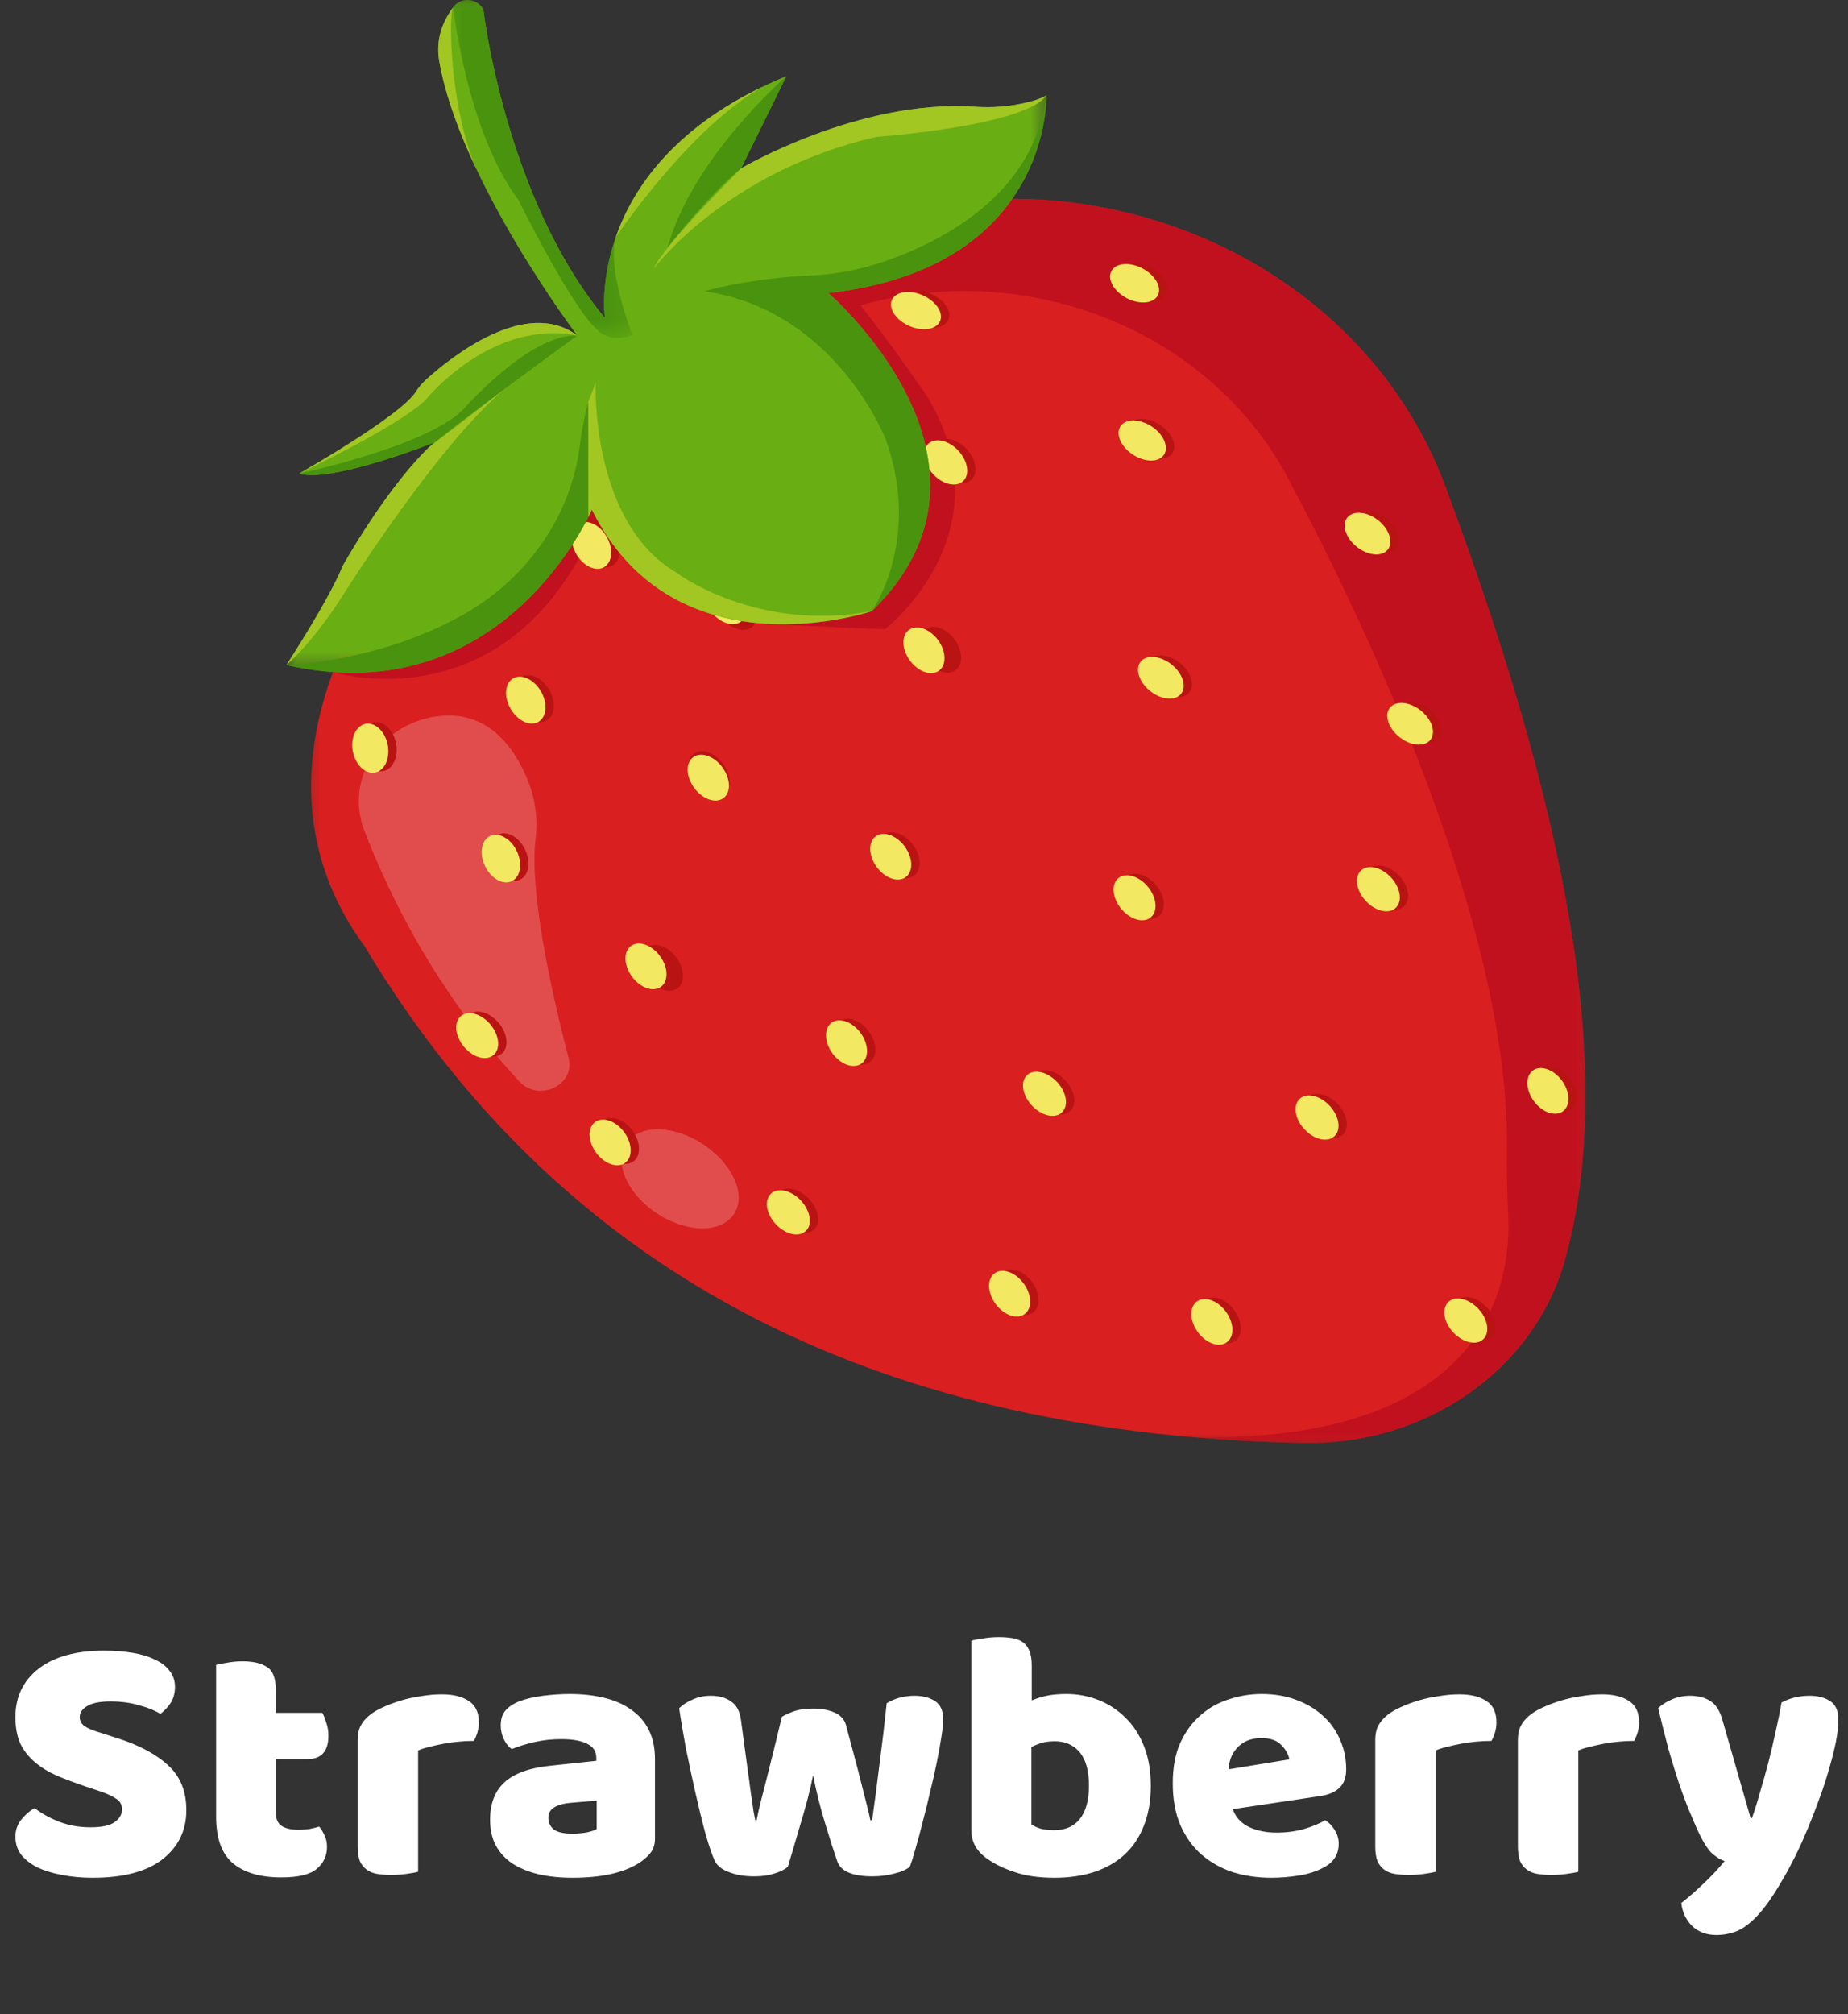 <svg width="78" height="85" viewBox="0 0 78 85" fill="none" xmlns="http://www.w3.org/2000/svg">
<rect x="0" y="0" width="78" height="85" fill="#333333" stroke="none"/>
<mask id="mask0_98_235" style="mask-type:luminance" maskUnits="userSpaceOnUse" x="12" y="8" width="55" height="53">
<path d="M12.567 8.006H67V61H12.567V8.006Z" fill="white"/>
</mask>
<g mask="url(#mask0_98_235)">
<path d="M66.045 53.184C68.023 46.099 66.754 35.922 60.991 20.497C57.378 10.827 45.801 5.881 35.553 9.66C21.194 14.951 7.639 29.358 15.389 39.935C24.022 54.316 37.699 60.543 55.006 60.893C60.165 60.996 64.752 57.815 66.045 53.184Z" fill="#D91F20"/>
</g>
<mask id="mask1_98_235" style="mask-type:luminance" maskUnits="userSpaceOnUse" x="13" y="8" width="54" height="53">
<path d="M13.701 8.006H67V61H13.701V8.006Z" fill="white"/>
</mask>
<g mask="url(#mask1_98_235)">
<path d="M35.553 9.66C26.062 13.157 16.922 20.639 14.053 28.362C14.053 28.362 21.453 30.668 25.13 22.147L32.193 26.31C32.193 26.31 36.315 26.542 37.365 26.546C37.365 26.546 42.574 22.508 39.137 16.734C39.137 16.734 37.504 14.35 36.317 12.887C36.317 12.887 36.669 12.778 37.279 12.647C44.162 11.165 51.237 14.299 54.364 20.178C57.523 26.116 63.735 39.027 63.607 48.536C63.596 49.464 63.614 50.393 63.658 51.321C63.788 54.088 62.84 60.811 50.512 60.66C51.983 60.785 53.48 60.861 55.009 60.891C60.163 60.996 64.75 57.815 66.043 53.184C68.023 46.099 66.754 35.922 60.989 20.497C57.379 10.827 45.801 5.881 35.553 9.66Z" fill="#C1111E"/>
</g>
<path d="M29.843 48.4C29.987 48.505 30.122 48.618 30.248 48.739C30.375 48.857 30.492 48.982 30.596 49.114C30.7 49.245 30.791 49.378 30.869 49.515C30.948 49.651 31.012 49.788 31.061 49.923C31.11 50.061 31.143 50.196 31.161 50.327C31.179 50.458 31.181 50.585 31.168 50.708C31.152 50.829 31.123 50.944 31.077 51.051C31.032 51.157 30.973 51.256 30.897 51.344C30.822 51.432 30.736 51.51 30.634 51.575C30.532 51.643 30.419 51.696 30.295 51.737C30.171 51.78 30.038 51.807 29.896 51.823C29.752 51.838 29.604 51.84 29.449 51.828C29.296 51.817 29.137 51.793 28.975 51.754C28.815 51.715 28.654 51.666 28.492 51.602C28.33 51.538 28.171 51.465 28.016 51.379C27.858 51.292 27.71 51.198 27.566 51.094C27.42 50.987 27.285 50.874 27.159 50.755C27.032 50.635 26.917 50.51 26.813 50.378C26.707 50.247 26.616 50.114 26.538 49.979C26.461 49.841 26.397 49.706 26.348 49.569C26.299 49.431 26.266 49.298 26.246 49.165C26.228 49.034 26.228 48.907 26.242 48.786C26.255 48.663 26.286 48.548 26.33 48.441C26.375 48.335 26.434 48.236 26.51 48.148C26.585 48.06 26.674 47.982 26.775 47.917C26.875 47.851 26.988 47.796 27.112 47.755C27.236 47.714 27.371 47.685 27.513 47.669C27.655 47.654 27.803 47.652 27.958 47.664C28.113 47.677 28.27 47.701 28.432 47.738C28.594 47.777 28.756 47.828 28.917 47.89C29.079 47.953 29.236 48.029 29.393 48.113C29.549 48.199 29.699 48.296 29.843 48.4Z" fill="#E14D4D"/>
<path d="M15.373 35.04C16.39 37.691 18.386 41.847 21.927 45.641C22.749 46.523 24.293 45.783 24 44.649C23.216 41.624 22.35 37.594 22.605 35.407C22.707 34.567 22.603 33.751 22.288 32.958C21.735 31.578 20.598 29.906 18.39 30.236C15.993 30.596 14.56 32.917 15.373 35.04Z" fill="#E14D4D"/>
<path d="M16.72 31.4C16.744 31.535 16.749 31.67 16.733 31.802C16.718 31.935 16.682 32.054 16.629 32.16C16.576 32.267 16.509 32.355 16.428 32.421C16.346 32.486 16.257 32.527 16.157 32.542C16.06 32.556 15.96 32.544 15.861 32.505C15.761 32.466 15.668 32.402 15.582 32.316C15.495 32.23 15.422 32.127 15.362 32.007C15.305 31.886 15.263 31.756 15.238 31.619C15.214 31.484 15.212 31.349 15.227 31.217C15.243 31.084 15.276 30.965 15.329 30.859C15.382 30.75 15.449 30.664 15.531 30.598C15.613 30.533 15.703 30.492 15.801 30.477C15.9 30.463 15.998 30.475 16.098 30.514C16.2 30.553 16.293 30.615 16.377 30.703C16.463 30.789 16.536 30.892 16.596 31.012C16.656 31.133 16.698 31.262 16.72 31.4Z" fill="#BA1313"/>
<path d="M23.221 29.182C23.285 29.307 23.329 29.434 23.353 29.565C23.378 29.697 23.382 29.82 23.364 29.936C23.345 30.053 23.307 30.154 23.249 30.238C23.189 30.322 23.116 30.383 23.026 30.424C22.937 30.463 22.837 30.477 22.729 30.467C22.622 30.455 22.514 30.42 22.405 30.359C22.297 30.299 22.195 30.217 22.102 30.119C22.007 30.018 21.929 29.906 21.865 29.779C21.801 29.654 21.756 29.526 21.732 29.395C21.706 29.264 21.703 29.141 21.721 29.024C21.739 28.907 21.779 28.807 21.836 28.723C21.894 28.639 21.969 28.577 22.06 28.536C22.148 28.497 22.248 28.483 22.355 28.493C22.463 28.506 22.572 28.541 22.68 28.602C22.789 28.661 22.89 28.743 22.983 28.842C23.077 28.942 23.156 29.055 23.221 29.182Z" fill="#BA1313"/>
<path d="M31.679 25.244C31.763 25.359 31.828 25.48 31.874 25.605C31.918 25.732 31.941 25.853 31.943 25.972C31.943 26.089 31.921 26.194 31.876 26.286C31.832 26.378 31.768 26.45 31.686 26.501C31.602 26.552 31.506 26.579 31.398 26.583C31.292 26.587 31.179 26.567 31.061 26.521C30.944 26.476 30.831 26.411 30.722 26.325C30.614 26.237 30.516 26.136 30.434 26.021C30.35 25.907 30.286 25.786 30.242 25.661C30.195 25.534 30.173 25.413 30.173 25.296C30.173 25.177 30.195 25.072 30.239 24.98C30.284 24.89 30.346 24.818 30.43 24.767C30.512 24.714 30.607 24.687 30.716 24.683C30.824 24.681 30.937 24.701 31.055 24.744C31.172 24.79 31.285 24.855 31.393 24.943C31.502 25.029 31.597 25.13 31.679 25.244Z" fill="#BA1313"/>
<path d="M40.867 19.03C40.957 19.14 41.028 19.257 41.081 19.38C41.135 19.503 41.166 19.624 41.172 19.741C41.181 19.858 41.166 19.964 41.126 20.059C41.088 20.151 41.028 20.227 40.951 20.282C40.871 20.339 40.778 20.37 40.669 20.38C40.561 20.391 40.448 20.376 40.328 20.337C40.209 20.298 40.091 20.239 39.978 20.159C39.863 20.079 39.761 19.983 39.67 19.872C39.58 19.761 39.509 19.645 39.456 19.522C39.403 19.399 39.371 19.278 39.365 19.161C39.356 19.044 39.371 18.937 39.411 18.843C39.449 18.751 39.509 18.675 39.586 18.62C39.666 18.564 39.759 18.532 39.868 18.521C39.976 18.511 40.089 18.525 40.209 18.564C40.328 18.603 40.446 18.663 40.561 18.743C40.674 18.825 40.776 18.919 40.867 19.03Z" fill="#BA1313"/>
<path d="M49.024 17.978C49.142 18.062 49.243 18.159 49.328 18.267C49.414 18.374 49.476 18.483 49.516 18.595C49.556 18.706 49.569 18.812 49.558 18.911C49.545 19.011 49.509 19.097 49.447 19.171C49.385 19.243 49.303 19.296 49.201 19.331C49.099 19.366 48.986 19.378 48.86 19.37C48.734 19.36 48.603 19.329 48.473 19.278C48.34 19.227 48.216 19.159 48.098 19.073C47.981 18.989 47.879 18.892 47.795 18.786C47.708 18.677 47.646 18.569 47.607 18.458C47.569 18.345 47.553 18.238 47.567 18.14C47.578 18.04 47.615 17.954 47.675 17.88C47.737 17.808 47.819 17.755 47.921 17.72C48.023 17.685 48.136 17.673 48.262 17.683C48.388 17.691 48.519 17.722 48.65 17.773C48.783 17.825 48.907 17.892 49.024 17.978Z" fill="#BA1313"/>
<path d="M40.339 27.056C40.417 27.177 40.477 27.3 40.514 27.43C40.554 27.557 40.57 27.68 40.565 27.799C40.559 27.917 40.532 28.022 40.481 28.11C40.432 28.2 40.366 28.27 40.279 28.317C40.193 28.366 40.098 28.389 39.987 28.389C39.879 28.387 39.768 28.362 39.653 28.311C39.535 28.262 39.427 28.19 39.323 28.098C39.216 28.006 39.126 27.901 39.048 27.782C38.971 27.663 38.913 27.538 38.873 27.411C38.835 27.282 38.818 27.159 38.824 27.04C38.829 26.921 38.858 26.819 38.906 26.729C38.955 26.638 39.024 26.569 39.108 26.521C39.194 26.472 39.292 26.45 39.4 26.452C39.509 26.452 39.622 26.478 39.737 26.528C39.852 26.579 39.963 26.649 40.067 26.741C40.171 26.833 40.262 26.938 40.339 27.056Z" fill="#BA1313"/>
<path d="M30.567 32.302C30.645 32.421 30.702 32.544 30.74 32.671C30.78 32.8 30.796 32.923 30.791 33.04C30.784 33.156 30.758 33.261 30.709 33.349C30.658 33.439 30.592 33.509 30.508 33.556C30.421 33.603 30.324 33.628 30.217 33.626C30.109 33.624 29.996 33.599 29.881 33.548C29.768 33.499 29.657 33.429 29.553 33.337C29.449 33.247 29.358 33.14 29.283 33.021C29.205 32.904 29.148 32.781 29.108 32.652C29.07 32.525 29.052 32.402 29.059 32.285C29.063 32.166 29.092 32.064 29.141 31.974C29.19 31.884 29.256 31.816 29.343 31.769C29.427 31.72 29.524 31.697 29.633 31.697C29.741 31.699 29.852 31.726 29.967 31.775C30.082 31.824 30.191 31.896 30.295 31.986C30.399 32.078 30.49 32.183 30.567 32.302Z" fill="#BA1313"/>
<path d="M28.601 40.482C28.678 40.601 28.736 40.724 28.776 40.853C28.813 40.982 28.831 41.105 28.824 41.224C28.82 41.341 28.791 41.446 28.742 41.536C28.694 41.626 28.625 41.696 28.539 41.743C28.454 41.79 28.357 41.815 28.248 41.812C28.14 41.812 28.027 41.786 27.912 41.737C27.797 41.685 27.686 41.614 27.582 41.523C27.478 41.431 27.387 41.327 27.309 41.206C27.232 41.087 27.172 40.964 27.134 40.835C27.094 40.708 27.079 40.583 27.083 40.466C27.09 40.347 27.117 40.242 27.165 40.152C27.216 40.062 27.283 39.994 27.369 39.945C27.456 39.898 27.551 39.873 27.662 39.876C27.77 39.877 27.881 39.902 27.996 39.953C28.113 40.003 28.222 40.074 28.326 40.166C28.432 40.257 28.523 40.363 28.601 40.482Z" fill="#BA1313"/>
<path d="M38.59 35.731C38.667 35.848 38.725 35.973 38.762 36.1C38.802 36.227 38.818 36.35 38.813 36.469C38.807 36.586 38.78 36.688 38.729 36.778C38.681 36.869 38.614 36.936 38.528 36.985C38.444 37.032 38.346 37.055 38.237 37.055C38.131 37.053 38.018 37.028 37.903 36.977C37.79 36.928 37.679 36.856 37.575 36.766C37.471 36.674 37.38 36.569 37.305 36.45C37.227 36.331 37.17 36.209 37.13 36.081C37.092 35.952 37.075 35.831 37.081 35.712C37.086 35.596 37.115 35.491 37.163 35.403C37.212 35.313 37.279 35.243 37.365 35.196C37.449 35.149 37.547 35.126 37.655 35.126C37.764 35.128 37.874 35.153 37.989 35.204C38.105 35.253 38.213 35.325 38.317 35.415C38.421 35.508 38.512 35.612 38.59 35.731Z" fill="#BA1313"/>
<path d="M49.868 28.034C49.974 28.131 50.065 28.235 50.138 28.35C50.211 28.463 50.262 28.577 50.289 28.692C50.318 28.807 50.32 28.913 50.298 29.012C50.275 29.11 50.229 29.194 50.16 29.26C50.092 29.328 50.005 29.373 49.899 29.397C49.795 29.422 49.68 29.424 49.556 29.403C49.429 29.383 49.305 29.342 49.179 29.278C49.053 29.215 48.935 29.137 48.829 29.041C48.721 28.944 48.63 28.84 48.557 28.725C48.484 28.612 48.433 28.497 48.406 28.383C48.377 28.268 48.375 28.161 48.397 28.063C48.422 27.965 48.466 27.881 48.535 27.815C48.603 27.747 48.692 27.702 48.796 27.677C48.9 27.653 49.015 27.651 49.141 27.671C49.266 27.692 49.392 27.733 49.516 27.796C49.642 27.86 49.759 27.938 49.868 28.034Z" fill="#BA1313"/>
<path d="M58.59 21.951C58.699 22.047 58.789 22.151 58.862 22.266C58.935 22.381 58.984 22.496 59.013 22.611C59.04 22.725 59.042 22.832 59.02 22.93C58.998 23.029 58.953 23.111 58.885 23.176C58.814 23.244 58.727 23.289 58.623 23.316C58.519 23.34 58.404 23.342 58.278 23.322C58.154 23.301 58.027 23.258 57.901 23.195C57.777 23.133 57.66 23.053 57.551 22.957C57.443 22.861 57.354 22.756 57.281 22.643C57.206 22.529 57.157 22.414 57.128 22.299C57.102 22.184 57.099 22.078 57.121 21.979C57.144 21.881 57.19 21.799 57.259 21.731C57.328 21.666 57.414 21.619 57.518 21.594C57.624 21.569 57.739 21.567 57.864 21.588C57.988 21.608 58.114 21.649 58.24 21.713C58.366 21.776 58.481 21.856 58.59 21.951Z" fill="#BA1313"/>
<path d="M60.389 29.977C60.495 30.074 60.586 30.178 60.659 30.293C60.732 30.406 60.783 30.52 60.812 30.635C60.838 30.75 60.84 30.857 60.818 30.955C60.796 31.053 60.75 31.135 60.681 31.203C60.612 31.271 60.526 31.316 60.422 31.34C60.315 31.365 60.2 31.367 60.076 31.346C59.952 31.326 59.826 31.285 59.7 31.221C59.573 31.158 59.456 31.078 59.35 30.984C59.241 30.887 59.15 30.783 59.077 30.668C59.004 30.553 58.953 30.441 58.927 30.326C58.9 30.209 58.896 30.102 58.92 30.004C58.942 29.908 58.986 29.824 59.055 29.758C59.124 29.69 59.212 29.645 59.316 29.621C59.421 29.594 59.536 29.592 59.662 29.614C59.786 29.635 59.912 29.676 60.039 29.739C60.163 29.801 60.28 29.881 60.389 29.977Z" fill="#BA1313"/>
<path d="M48.858 37.43C48.942 37.545 49.006 37.664 49.053 37.791C49.099 37.916 49.121 38.037 49.124 38.156C49.124 38.273 49.104 38.377 49.059 38.469C49.015 38.562 48.953 38.633 48.869 38.685C48.787 38.738 48.692 38.767 48.583 38.771C48.477 38.775 48.364 38.754 48.246 38.709C48.129 38.666 48.014 38.601 47.905 38.514C47.797 38.428 47.699 38.328 47.615 38.213C47.533 38.098 47.467 37.98 47.42 37.852C47.376 37.727 47.352 37.606 47.349 37.488C47.349 37.371 47.372 37.266 47.414 37.174C47.458 37.082 47.522 37.01 47.604 36.959C47.686 36.905 47.781 36.879 47.89 36.875C47.998 36.871 48.111 36.889 48.229 36.934C48.346 36.977 48.459 37.043 48.568 37.129C48.676 37.215 48.774 37.315 48.858 37.43Z" fill="#BA1313"/>
<path d="M36.722 43.596C36.8 43.715 36.858 43.838 36.895 43.965C36.935 44.094 36.951 44.217 36.946 44.334C36.94 44.45 36.913 44.555 36.864 44.645C36.816 44.733 36.747 44.803 36.663 44.85C36.576 44.897 36.481 44.922 36.373 44.92C36.264 44.92 36.151 44.893 36.038 44.844C35.923 44.793 35.812 44.723 35.708 44.631C35.606 44.541 35.515 44.434 35.438 44.317C35.36 44.198 35.303 44.075 35.263 43.946C35.225 43.819 35.208 43.696 35.214 43.579C35.219 43.46 35.247 43.358 35.296 43.268C35.345 43.178 35.413 43.11 35.498 43.063C35.584 43.014 35.679 42.991 35.788 42.993C35.896 42.993 36.007 43.02 36.122 43.069C36.237 43.12 36.346 43.19 36.45 43.282C36.554 43.372 36.645 43.477 36.722 43.596Z" fill="#BA1313"/>
<path d="M26.747 47.787C26.824 47.906 26.882 48.029 26.922 48.156C26.959 48.285 26.977 48.408 26.97 48.525C26.964 48.642 26.937 48.747 26.888 48.837C26.84 48.925 26.771 48.995 26.687 49.042C26.6 49.089 26.505 49.114 26.397 49.112C26.288 49.112 26.177 49.085 26.062 49.036C25.947 48.984 25.838 48.915 25.734 48.823C25.63 48.732 25.54 48.626 25.462 48.509C25.384 48.39 25.327 48.267 25.287 48.138C25.249 48.011 25.234 47.888 25.238 47.771C25.245 47.652 25.271 47.55 25.32 47.459C25.369 47.369 25.438 47.302 25.522 47.255C25.608 47.205 25.703 47.183 25.812 47.185C25.921 47.185 26.031 47.212 26.146 47.261C26.262 47.312 26.372 47.382 26.474 47.474C26.578 47.564 26.669 47.669 26.747 47.787Z" fill="#BA1313"/>
<path d="M34.222 50.675C34.313 50.786 34.384 50.903 34.437 51.026C34.49 51.149 34.521 51.27 34.528 51.387C34.536 51.504 34.521 51.61 34.483 51.705C34.443 51.799 34.386 51.873 34.306 51.928C34.226 51.985 34.133 52.018 34.025 52.026C33.918 52.036 33.803 52.022 33.684 51.983C33.564 51.944 33.447 51.885 33.334 51.805C33.218 51.725 33.117 51.629 33.026 51.518C32.937 51.409 32.864 51.292 32.811 51.169C32.758 51.044 32.727 50.926 32.72 50.807C32.711 50.69 32.727 50.583 32.767 50.491C32.804 50.397 32.864 50.321 32.944 50.266C33.021 50.21 33.117 50.177 33.223 50.167C33.331 50.159 33.444 50.173 33.564 50.21C33.686 50.249 33.801 50.309 33.916 50.389C34.029 50.471 34.131 50.565 34.222 50.675Z" fill="#BA1313"/>
<path d="M45.033 45.672C45.124 45.781 45.194 45.898 45.248 46.021C45.301 46.146 45.332 46.264 45.341 46.383C45.347 46.5 45.332 46.607 45.294 46.699C45.254 46.793 45.197 46.869 45.117 46.925C45.037 46.98 44.944 47.013 44.836 47.023C44.729 47.031 44.614 47.017 44.495 46.98C44.375 46.941 44.258 46.882 44.145 46.801C44.029 46.719 43.928 46.625 43.837 46.515C43.748 46.404 43.675 46.287 43.622 46.164C43.569 46.041 43.54 45.92 43.531 45.803C43.522 45.684 43.538 45.58 43.578 45.486C43.615 45.391 43.675 45.318 43.755 45.262C43.832 45.205 43.928 45.172 44.034 45.164C44.142 45.154 44.255 45.168 44.375 45.207C44.497 45.246 44.612 45.305 44.727 45.385C44.84 45.465 44.942 45.561 45.033 45.672Z" fill="#BA1313"/>
<path d="M59.126 37.039C59.217 37.149 59.288 37.266 59.341 37.389C59.394 37.512 59.425 37.633 59.434 37.75C59.441 37.867 59.425 37.973 59.387 38.068C59.347 38.16 59.29 38.236 59.21 38.291C59.13 38.349 59.038 38.381 58.929 38.389C58.823 38.4 58.707 38.385 58.588 38.346C58.468 38.307 58.351 38.248 58.238 38.168C58.123 38.088 58.021 37.992 57.932 37.881C57.841 37.77 57.768 37.656 57.715 37.531C57.662 37.408 57.633 37.289 57.624 37.17C57.615 37.053 57.631 36.946 57.671 36.852C57.709 36.76 57.768 36.684 57.848 36.629C57.926 36.573 58.021 36.541 58.127 36.53C58.236 36.52 58.349 36.536 58.471 36.573C58.59 36.612 58.705 36.672 58.82 36.752C58.933 36.834 59.035 36.928 59.126 37.039Z" fill="#BA1313"/>
<path d="M56.537 46.674C56.628 46.785 56.699 46.902 56.752 47.025C56.805 47.148 56.836 47.269 56.845 47.386C56.851 47.505 56.836 47.609 56.798 47.703C56.761 47.798 56.701 47.871 56.621 47.927C56.541 47.984 56.448 48.017 56.342 48.025C56.233 48.035 56.118 48.021 55.999 47.982C55.879 47.943 55.762 47.884 55.649 47.804C55.536 47.724 55.434 47.628 55.343 47.517C55.252 47.408 55.181 47.291 55.128 47.168C55.075 47.043 55.044 46.925 55.035 46.806C55.029 46.689 55.044 46.582 55.082 46.49C55.119 46.396 55.179 46.32 55.259 46.264C55.339 46.209 55.432 46.176 55.54 46.166C55.647 46.158 55.762 46.172 55.881 46.209C56.001 46.248 56.118 46.307 56.231 46.388C56.344 46.469 56.446 46.564 56.537 46.674Z" fill="#BA1313"/>
<path d="M62.818 55.242C62.907 55.353 62.98 55.47 63.033 55.593C63.086 55.718 63.117 55.837 63.124 55.956C63.133 56.072 63.117 56.177 63.078 56.271C63.04 56.365 62.98 56.441 62.903 56.497C62.823 56.552 62.73 56.585 62.621 56.595C62.513 56.603 62.4 56.589 62.28 56.552C62.16 56.513 62.043 56.454 61.928 56.372C61.815 56.292 61.713 56.197 61.622 56.087C61.532 55.976 61.461 55.859 61.407 55.736C61.354 55.613 61.323 55.492 61.317 55.376C61.308 55.257 61.323 55.152 61.361 55.058C61.401 54.964 61.458 54.89 61.538 54.832C61.618 54.777 61.711 54.744 61.819 54.736C61.928 54.726 62.041 54.74 62.16 54.779C62.28 54.818 62.398 54.877 62.511 54.957C62.626 55.037 62.727 55.134 62.818 55.242Z" fill="#BA1313"/>
<path d="M43.606 54.168C43.684 54.287 43.742 54.41 43.779 54.537C43.819 54.666 43.834 54.789 43.83 54.906C43.823 55.023 43.797 55.127 43.748 55.218C43.697 55.306 43.631 55.376 43.547 55.423C43.46 55.47 43.363 55.494 43.256 55.492C43.148 55.492 43.035 55.466 42.922 55.416C42.807 55.365 42.696 55.296 42.592 55.203C42.488 55.113 42.399 55.007 42.322 54.89C42.244 54.771 42.187 54.648 42.147 54.519C42.109 54.392 42.091 54.269 42.098 54.152C42.102 54.033 42.131 53.931 42.18 53.84C42.229 53.75 42.295 53.682 42.382 53.635C42.466 53.586 42.563 53.564 42.672 53.566C42.78 53.566 42.891 53.592 43.006 53.642C43.121 53.693 43.23 53.762 43.334 53.855C43.438 53.945 43.529 54.049 43.606 54.168Z" fill="#BA1313"/>
<path d="M52.142 55.359C52.22 55.478 52.278 55.601 52.315 55.728C52.355 55.855 52.371 55.978 52.366 56.097C52.36 56.214 52.333 56.319 52.284 56.407C52.233 56.497 52.167 56.564 52.083 56.614C51.996 56.661 51.901 56.683 51.793 56.683C51.684 56.681 51.571 56.657 51.458 56.605C51.343 56.556 51.232 56.484 51.128 56.394C51.026 56.302 50.935 56.197 50.858 56.079C50.78 55.96 50.723 55.837 50.683 55.71C50.645 55.583 50.627 55.46 50.634 55.341C50.639 55.224 50.667 55.119 50.716 55.031C50.765 54.941 50.834 54.873 50.918 54.824C51.002 54.777 51.099 54.755 51.208 54.755C51.316 54.757 51.427 54.781 51.542 54.832C51.657 54.882 51.766 54.953 51.87 55.044C51.974 55.136 52.065 55.24 52.142 55.359Z" fill="#BA1313"/>
<path d="M66.327 45.611C66.404 45.73 66.462 45.852 66.502 45.982C66.539 46.109 66.557 46.232 66.55 46.349C66.546 46.467 66.517 46.57 66.468 46.66C66.42 46.75 66.351 46.818 66.267 46.865C66.18 46.914 66.085 46.937 65.977 46.935C65.868 46.935 65.757 46.908 65.642 46.859C65.527 46.81 65.419 46.738 65.314 46.648C65.21 46.556 65.12 46.451 65.042 46.332C64.965 46.213 64.907 46.09 64.869 45.963C64.829 45.834 64.814 45.711 64.818 45.594C64.825 45.477 64.852 45.373 64.9 45.283C64.949 45.194 65.018 45.125 65.102 45.078C65.188 45.031 65.284 45.006 65.392 45.008C65.501 45.01 65.614 45.035 65.727 45.084C65.842 45.135 65.952 45.205 66.056 45.297C66.158 45.387 66.249 45.494 66.327 45.611Z" fill="#BA1313"/>
<path d="M22.191 35.911C22.246 36.04 22.282 36.17 22.297 36.303C22.312 36.434 22.306 36.557 22.279 36.674C22.253 36.789 22.208 36.887 22.144 36.967C22.08 37.047 22 37.104 21.909 37.139C21.816 37.174 21.717 37.182 21.61 37.164C21.504 37.145 21.398 37.104 21.294 37.037C21.19 36.971 21.094 36.883 21.008 36.778C20.922 36.672 20.851 36.555 20.795 36.426C20.74 36.297 20.704 36.167 20.689 36.034C20.674 35.903 20.68 35.78 20.704 35.663C20.731 35.548 20.778 35.45 20.842 35.37C20.906 35.29 20.984 35.233 21.077 35.198C21.17 35.163 21.269 35.155 21.376 35.173C21.482 35.192 21.588 35.233 21.692 35.3C21.796 35.366 21.892 35.454 21.978 35.559C22.064 35.665 22.135 35.782 22.191 35.911Z" fill="#BA1313"/>
<path d="M21.112 43.245C21.196 43.36 21.26 43.481 21.307 43.606C21.353 43.733 21.375 43.854 21.378 43.971C21.378 44.09 21.358 44.194 21.314 44.286C21.269 44.379 21.207 44.45 21.123 44.502C21.041 44.553 20.946 44.582 20.837 44.586C20.731 44.59 20.618 44.569 20.501 44.526C20.381 44.481 20.268 44.416 20.16 44.33C20.051 44.245 19.954 44.145 19.869 44.03C19.785 43.916 19.721 43.794 19.674 43.669C19.628 43.544 19.606 43.422 19.604 43.305C19.604 43.186 19.624 43.081 19.668 42.989C19.712 42.899 19.776 42.827 19.858 42.774C19.94 42.722 20.035 42.694 20.144 42.69C20.253 42.686 20.366 42.706 20.483 42.749C20.6 42.794 20.713 42.86 20.822 42.946C20.93 43.032 21.028 43.133 21.112 43.245Z" fill="#BA1313"/>
<path d="M48.639 11.302C48.765 11.376 48.876 11.462 48.973 11.558C49.068 11.657 49.144 11.759 49.194 11.868C49.245 11.975 49.272 12.079 49.272 12.18C49.27 12.28 49.243 12.37 49.19 12.448C49.137 12.526 49.062 12.587 48.964 12.63C48.869 12.675 48.756 12.698 48.63 12.702C48.501 12.704 48.371 12.686 48.233 12.649C48.096 12.61 47.965 12.555 47.839 12.481C47.713 12.407 47.6 12.321 47.505 12.223C47.407 12.124 47.334 12.022 47.281 11.913C47.23 11.806 47.206 11.702 47.206 11.601C47.206 11.501 47.232 11.413 47.285 11.335C47.339 11.255 47.414 11.196 47.511 11.15C47.609 11.107 47.722 11.083 47.848 11.081C47.974 11.077 48.107 11.095 48.244 11.134C48.38 11.171 48.512 11.228 48.639 11.302Z" fill="#BA1313"/>
<path d="M25.994 22.651C26.058 22.777 26.102 22.906 26.127 23.035C26.151 23.166 26.155 23.291 26.135 23.406C26.118 23.523 26.08 23.623 26.022 23.707C25.963 23.793 25.89 23.855 25.799 23.894C25.708 23.935 25.61 23.949 25.502 23.937C25.396 23.927 25.287 23.89 25.179 23.83C25.068 23.769 24.968 23.689 24.873 23.588C24.78 23.488 24.702 23.375 24.638 23.25C24.574 23.125 24.53 22.998 24.503 22.867C24.479 22.736 24.477 22.613 24.494 22.496C24.512 22.379 24.549 22.279 24.609 22.194C24.667 22.11 24.742 22.047 24.831 22.008C24.922 21.969 25.021 21.955 25.128 21.965C25.236 21.977 25.345 22.012 25.453 22.072C25.562 22.133 25.664 22.213 25.757 22.313C25.85 22.414 25.929 22.526 25.994 22.651Z" fill="#BA1313"/>
<path d="M39.363 12.43C39.495 12.495 39.613 12.573 39.717 12.663C39.821 12.755 39.903 12.852 39.963 12.956C40.023 13.061 40.058 13.161 40.065 13.262C40.071 13.362 40.051 13.452 40.005 13.534C39.958 13.616 39.888 13.682 39.794 13.733C39.702 13.784 39.591 13.815 39.465 13.825C39.338 13.838 39.205 13.829 39.066 13.801C38.926 13.772 38.791 13.725 38.658 13.659C38.528 13.594 38.408 13.516 38.306 13.426C38.202 13.334 38.12 13.237 38.058 13.133C37.998 13.028 37.965 12.928 37.958 12.827C37.952 12.727 37.969 12.637 38.018 12.555C38.065 12.473 38.133 12.407 38.229 12.356C38.322 12.307 38.43 12.274 38.556 12.264C38.683 12.251 38.818 12.259 38.957 12.288C39.097 12.317 39.232 12.364 39.363 12.43Z" fill="#BA1313"/>
<path d="M16.37 31.463C16.394 31.601 16.396 31.734 16.381 31.865C16.366 31.998 16.332 32.117 16.279 32.224C16.226 32.333 16.16 32.419 16.078 32.484C15.996 32.55 15.905 32.591 15.807 32.605C15.71 32.619 15.61 32.607 15.511 32.568C15.411 32.529 15.318 32.468 15.232 32.382C15.145 32.294 15.072 32.191 15.012 32.07C14.952 31.949 14.91 31.82 14.888 31.683C14.864 31.547 14.859 31.412 14.875 31.281C14.893 31.148 14.926 31.029 14.979 30.922C15.032 30.816 15.099 30.727 15.181 30.662C15.262 30.596 15.353 30.557 15.451 30.541C15.548 30.527 15.648 30.539 15.748 30.578C15.847 30.617 15.94 30.68 16.027 30.767C16.113 30.853 16.186 30.955 16.246 31.076C16.306 31.197 16.346 31.326 16.37 31.463Z" fill="#F2E861"/>
<path d="M22.871 29.244C22.935 29.369 22.979 29.498 23.003 29.629C23.028 29.758 23.032 29.883 23.012 30C22.995 30.117 22.957 30.217 22.897 30.301C22.84 30.385 22.764 30.447 22.676 30.488C22.585 30.527 22.487 30.541 22.379 30.531C22.273 30.518 22.164 30.484 22.055 30.422C21.945 30.363 21.845 30.281 21.75 30.18C21.657 30.08 21.577 29.967 21.515 29.842C21.451 29.717 21.404 29.59 21.38 29.459C21.356 29.328 21.353 29.205 21.371 29.088C21.389 28.971 21.427 28.87 21.486 28.786C21.544 28.702 21.619 28.641 21.708 28.6C21.799 28.561 21.896 28.547 22.005 28.557C22.113 28.569 22.219 28.604 22.33 28.666C22.439 28.725 22.538 28.805 22.634 28.905C22.727 29.006 22.806 29.119 22.871 29.244Z" fill="#F2E861"/>
<path d="M31.23 24.997C31.314 25.111 31.378 25.232 31.425 25.357C31.471 25.482 31.493 25.605 31.495 25.722C31.495 25.841 31.476 25.945 31.431 26.038C31.387 26.128 31.325 26.202 31.241 26.253C31.159 26.304 31.064 26.333 30.955 26.337C30.849 26.341 30.736 26.321 30.618 26.278C30.501 26.233 30.386 26.167 30.277 26.081C30.169 25.995 30.071 25.894 29.987 25.782C29.905 25.667 29.839 25.546 29.792 25.421C29.748 25.294 29.724 25.173 29.721 25.056C29.721 24.937 29.744 24.832 29.785 24.74C29.83 24.648 29.894 24.576 29.976 24.525C30.058 24.474 30.153 24.445 30.262 24.441C30.37 24.437 30.483 24.457 30.601 24.5C30.718 24.546 30.831 24.611 30.939 24.697C31.048 24.781 31.145 24.882 31.23 24.997Z" fill="#F2E861"/>
<path d="M40.514 19.093C40.605 19.204 40.678 19.321 40.731 19.444C40.785 19.567 40.813 19.688 40.822 19.805C40.831 19.921 40.816 20.028 40.776 20.122C40.738 20.215 40.678 20.29 40.599 20.346C40.521 20.403 40.426 20.434 40.319 20.444C40.211 20.454 40.098 20.44 39.976 20.401C39.857 20.362 39.741 20.303 39.626 20.223C39.513 20.143 39.411 20.046 39.321 19.936C39.23 19.825 39.159 19.71 39.106 19.585C39.053 19.462 39.022 19.341 39.013 19.224C39.006 19.108 39.022 19.001 39.059 18.907C39.099 18.814 39.157 18.739 39.236 18.683C39.316 18.628 39.409 18.595 39.518 18.585C39.624 18.575 39.739 18.589 39.859 18.628C39.978 18.667 40.096 18.726 40.209 18.806C40.324 18.888 40.426 18.983 40.514 19.093Z" fill="#F2E861"/>
<path d="M48.674 18.042C48.791 18.126 48.893 18.222 48.977 18.331C49.062 18.437 49.124 18.546 49.163 18.659C49.203 18.769 49.217 18.876 49.206 18.976C49.194 19.075 49.157 19.161 49.095 19.235C49.035 19.306 48.953 19.36 48.851 19.395C48.749 19.429 48.634 19.442 48.508 19.433C48.382 19.423 48.253 19.392 48.12 19.341C47.99 19.29 47.863 19.222 47.746 19.136C47.629 19.052 47.529 18.956 47.443 18.849C47.358 18.743 47.296 18.632 47.257 18.521C47.217 18.409 47.203 18.302 47.214 18.204C47.228 18.103 47.263 18.017 47.325 17.943C47.387 17.872 47.467 17.818 47.569 17.783C47.671 17.749 47.786 17.736 47.912 17.747C48.038 17.755 48.167 17.785 48.3 17.837C48.433 17.888 48.557 17.956 48.674 18.042Z" fill="#F2E861"/>
<path d="M39.642 27.081C39.717 27.2 39.777 27.323 39.815 27.45C39.854 27.579 39.87 27.702 39.863 27.819C39.859 27.936 39.832 28.04 39.781 28.131C39.733 28.219 39.666 28.288 39.58 28.335C39.496 28.383 39.398 28.407 39.29 28.405C39.181 28.403 39.07 28.378 38.955 28.329C38.84 28.278 38.731 28.208 38.627 28.116C38.523 28.026 38.432 27.919 38.355 27.802C38.28 27.684 38.22 27.561 38.182 27.431C38.142 27.304 38.127 27.181 38.133 27.065C38.138 26.946 38.164 26.843 38.215 26.753C38.264 26.663 38.331 26.595 38.417 26.548C38.501 26.499 38.599 26.476 38.707 26.478C38.816 26.478 38.926 26.505 39.041 26.554C39.157 26.605 39.265 26.675 39.369 26.767C39.474 26.858 39.564 26.962 39.642 27.081Z" fill="#F2E861"/>
<path d="M30.541 32.453C30.618 32.572 30.676 32.695 30.716 32.824C30.756 32.953 30.771 33.077 30.767 33.193C30.76 33.312 30.733 33.417 30.683 33.507C30.634 33.597 30.567 33.665 30.481 33.714C30.395 33.761 30.297 33.786 30.189 33.784C30.08 33.782 29.969 33.757 29.852 33.706C29.737 33.657 29.628 33.585 29.524 33.493C29.418 33.402 29.327 33.296 29.25 33.177C29.172 33.058 29.114 32.935 29.075 32.806C29.037 32.677 29.019 32.554 29.026 32.435C29.03 32.318 29.059 32.214 29.108 32.123C29.157 32.033 29.225 31.966 29.309 31.916C29.396 31.869 29.493 31.845 29.602 31.847C29.71 31.847 29.823 31.873 29.938 31.925C30.053 31.974 30.164 32.045 30.268 32.136C30.372 32.228 30.463 32.334 30.541 32.453Z" fill="#F2E861"/>
<path d="M27.907 40.421C27.985 40.538 28.042 40.66 28.082 40.79C28.12 40.917 28.138 41.04 28.131 41.157C28.124 41.275 28.098 41.378 28.049 41.468C28 41.558 27.932 41.626 27.848 41.675C27.761 41.722 27.666 41.745 27.557 41.745C27.449 41.743 27.338 41.716 27.223 41.667C27.108 41.618 26.999 41.546 26.895 41.456C26.791 41.364 26.7 41.259 26.623 41.14C26.545 41.021 26.488 40.898 26.45 40.771C26.41 40.642 26.395 40.519 26.399 40.402C26.406 40.285 26.432 40.181 26.481 40.093C26.53 40.003 26.598 39.933 26.682 39.886C26.769 39.839 26.864 39.814 26.973 39.816C27.081 39.818 27.194 39.843 27.307 39.894C27.422 39.943 27.533 40.013 27.635 40.105C27.739 40.195 27.83 40.302 27.907 40.421Z" fill="#F2E861"/>
<path d="M38.237 35.794C38.315 35.913 38.373 36.036 38.412 36.163C38.45 36.291 38.468 36.413 38.461 36.532C38.457 36.649 38.428 36.752 38.379 36.842C38.331 36.932 38.264 37 38.178 37.049C38.093 37.096 37.996 37.119 37.888 37.119C37.779 37.117 37.668 37.092 37.553 37.041C37.438 36.992 37.329 36.92 37.225 36.83C37.121 36.737 37.03 36.633 36.953 36.514C36.875 36.395 36.818 36.272 36.78 36.145C36.74 36.016 36.725 35.895 36.729 35.776C36.736 35.659 36.762 35.555 36.813 35.467C36.862 35.376 36.928 35.307 37.015 35.259C37.099 35.212 37.197 35.19 37.305 35.19C37.411 35.192 37.524 35.216 37.639 35.268C37.752 35.317 37.863 35.389 37.967 35.479C38.071 35.571 38.162 35.675 38.237 35.794Z" fill="#F2E861"/>
<path d="M49.516 28.098C49.624 28.194 49.715 28.299 49.788 28.413C49.861 28.526 49.912 28.641 49.939 28.756C49.967 28.87 49.97 28.977 49.947 29.075C49.925 29.174 49.879 29.258 49.81 29.323C49.742 29.391 49.655 29.436 49.549 29.461C49.445 29.485 49.33 29.487 49.206 29.467C49.079 29.446 48.955 29.405 48.829 29.342C48.703 29.278 48.585 29.201 48.477 29.104C48.37 29.008 48.28 28.903 48.207 28.788C48.133 28.676 48.083 28.561 48.056 28.446C48.027 28.331 48.025 28.223 48.047 28.126C48.069 28.028 48.116 27.944 48.184 27.878C48.253 27.811 48.34 27.766 48.446 27.741C48.55 27.716 48.665 27.714 48.789 27.735C48.915 27.755 49.039 27.796 49.166 27.86C49.292 27.924 49.409 28.001 49.516 28.098Z" fill="#F2E861"/>
<path d="M58.24 22.014C58.346 22.11 58.437 22.215 58.51 22.33C58.583 22.442 58.634 22.557 58.663 22.672C58.69 22.789 58.692 22.895 58.67 22.992C58.648 23.09 58.601 23.174 58.532 23.24C58.464 23.308 58.377 23.353 58.273 23.377C58.167 23.402 58.052 23.406 57.928 23.383C57.804 23.363 57.678 23.322 57.551 23.258C57.425 23.195 57.31 23.117 57.201 23.02C57.093 22.924 57.002 22.82 56.929 22.705C56.856 22.592 56.805 22.477 56.778 22.363C56.752 22.248 56.747 22.141 56.772 22.043C56.794 21.944 56.838 21.86 56.907 21.795C56.975 21.727 57.064 21.682 57.168 21.657C57.272 21.633 57.387 21.631 57.514 21.651C57.638 21.672 57.764 21.713 57.89 21.776C58.014 21.84 58.132 21.918 58.24 22.014Z" fill="#F2E861"/>
<path d="M60.036 30.041C60.145 30.137 60.236 30.242 60.309 30.357C60.382 30.469 60.433 30.584 60.459 30.699C60.488 30.814 60.49 30.92 60.468 31.019C60.446 31.117 60.4 31.199 60.331 31.267C60.262 31.332 60.176 31.379 60.07 31.404C59.966 31.428 59.85 31.431 59.726 31.41C59.6 31.39 59.476 31.349 59.35 31.285C59.224 31.221 59.106 31.142 58.998 31.047C58.891 30.951 58.801 30.846 58.727 30.732C58.654 30.617 58.603 30.504 58.577 30.387C58.548 30.273 58.546 30.166 58.568 30.067C58.59 29.969 58.637 29.887 58.705 29.822C58.774 29.754 58.86 29.709 58.967 29.684C59.071 29.658 59.186 29.655 59.31 29.676C59.436 29.697 59.56 29.74 59.687 29.803C59.813 29.865 59.93 29.945 60.036 30.041Z" fill="#F2E861"/>
<path d="M48.506 37.494C48.59 37.608 48.656 37.729 48.701 37.854C48.747 37.979 48.772 38.102 48.772 38.219C48.774 38.336 48.752 38.443 48.71 38.533C48.665 38.625 48.601 38.697 48.519 38.75C48.437 38.801 48.342 38.83 48.233 38.834C48.125 38.838 48.012 38.818 47.895 38.773C47.777 38.73 47.664 38.664 47.556 38.578C47.445 38.492 47.35 38.391 47.265 38.277C47.181 38.162 47.117 38.043 47.071 37.916C47.024 37.791 47 37.67 47 37.551C46.997 37.434 47.02 37.33 47.064 37.237C47.108 37.145 47.17 37.074 47.252 37.022C47.336 36.969 47.432 36.942 47.538 36.938C47.646 36.934 47.759 36.953 47.877 36.998C47.994 37.043 48.107 37.106 48.218 37.192C48.326 37.278 48.424 37.379 48.506 37.494Z" fill="#F2E861"/>
<path d="M36.373 43.659C36.45 43.778 36.508 43.901 36.545 44.028C36.585 44.157 36.601 44.28 36.596 44.397C36.59 44.514 36.563 44.618 36.512 44.709C36.463 44.797 36.397 44.867 36.31 44.914C36.226 44.961 36.129 44.985 36.02 44.983C35.914 44.983 35.801 44.957 35.686 44.908C35.573 44.856 35.462 44.787 35.358 44.694C35.254 44.604 35.163 44.498 35.088 44.381C35.01 44.262 34.953 44.139 34.913 44.01C34.875 43.883 34.858 43.76 34.864 43.643C34.869 43.524 34.897 43.422 34.946 43.331C34.995 43.241 35.061 43.173 35.148 43.126C35.232 43.077 35.329 43.055 35.438 43.057C35.546 43.057 35.657 43.083 35.772 43.133C35.887 43.184 35.996 43.253 36.1 43.346C36.204 43.436 36.295 43.54 36.373 43.659Z" fill="#F2E861"/>
<path d="M26.397 47.851C26.472 47.97 26.532 48.093 26.569 48.22C26.607 48.349 26.625 48.47 26.618 48.589C26.614 48.706 26.585 48.81 26.536 48.898C26.488 48.989 26.421 49.058 26.335 49.105C26.25 49.153 26.153 49.177 26.044 49.175C25.936 49.173 25.825 49.148 25.71 49.097C25.595 49.048 25.486 48.976 25.382 48.886C25.278 48.794 25.187 48.689 25.11 48.571C25.035 48.454 24.975 48.329 24.937 48.202C24.897 48.074 24.882 47.951 24.886 47.833C24.893 47.716 24.919 47.613 24.97 47.523C25.019 47.433 25.085 47.365 25.172 47.316C25.256 47.269 25.353 47.246 25.462 47.246C25.568 47.248 25.681 47.275 25.796 47.324C25.912 47.373 26.02 47.445 26.124 47.535C26.228 47.628 26.319 47.732 26.397 47.851Z" fill="#F2E861"/>
<path d="M33.872 50.739C33.963 50.85 34.034 50.967 34.087 51.09C34.14 51.212 34.171 51.334 34.178 51.45C34.186 51.567 34.171 51.674 34.133 51.768C34.093 51.86 34.034 51.936 33.956 51.991C33.876 52.049 33.783 52.082 33.675 52.09C33.566 52.1 33.453 52.086 33.334 52.047C33.214 52.008 33.097 51.948 32.984 51.868C32.869 51.788 32.767 51.692 32.676 51.581C32.585 51.473 32.514 51.356 32.461 51.231C32.408 51.108 32.377 50.989 32.37 50.87C32.361 50.753 32.377 50.647 32.417 50.553C32.454 50.46 32.514 50.385 32.592 50.329C32.671 50.274 32.764 50.241 32.873 50.231C32.981 50.221 33.094 50.237 33.214 50.274C33.334 50.313 33.451 50.372 33.566 50.452C33.679 50.534 33.781 50.628 33.872 50.739Z" fill="#F2E861"/>
<path d="M44.683 45.734C44.771 45.844 44.844 45.961 44.898 46.084C44.951 46.209 44.982 46.328 44.989 46.447C44.997 46.564 44.982 46.668 44.942 46.763C44.904 46.857 44.844 46.933 44.767 46.988C44.687 47.043 44.594 47.076 44.486 47.086C44.377 47.095 44.264 47.08 44.145 47.043C44.023 47.004 43.908 46.945 43.792 46.863C43.679 46.783 43.578 46.689 43.487 46.578C43.396 46.467 43.325 46.351 43.272 46.228C43.219 46.105 43.188 45.984 43.181 45.867C43.172 45.748 43.188 45.643 43.225 45.549C43.265 45.455 43.323 45.381 43.403 45.324C43.482 45.268 43.575 45.236 43.684 45.227C43.792 45.217 43.905 45.231 44.025 45.27C44.145 45.309 44.262 45.369 44.375 45.449C44.49 45.529 44.592 45.625 44.683 45.734Z" fill="#F2E861"/>
<path d="M58.776 37.102C58.867 37.213 58.938 37.328 58.991 37.453C59.044 37.576 59.075 37.697 59.082 37.813C59.091 37.93 59.075 38.037 59.035 38.131C58.998 38.223 58.938 38.299 58.86 38.355C58.781 38.41 58.688 38.443 58.579 38.453C58.47 38.463 58.358 38.449 58.238 38.41C58.118 38.371 58.001 38.312 57.886 38.232C57.773 38.15 57.671 38.055 57.58 37.945C57.489 37.834 57.418 37.717 57.365 37.594C57.312 37.471 57.281 37.35 57.274 37.233C57.266 37.117 57.281 37.01 57.321 36.916C57.359 36.823 57.418 36.748 57.496 36.692C57.576 36.635 57.669 36.604 57.777 36.594C57.886 36.584 57.999 36.598 58.118 36.637C58.238 36.676 58.355 36.735 58.468 36.815C58.583 36.895 58.685 36.992 58.776 37.102Z" fill="#F2E861"/>
<path d="M56.187 46.738C56.278 46.849 56.349 46.965 56.402 47.088C56.455 47.211 56.486 47.332 56.495 47.449C56.502 47.566 56.486 47.673 56.448 47.767C56.408 47.861 56.351 47.935 56.271 47.99C56.191 48.048 56.098 48.081 55.99 48.089C55.883 48.099 55.768 48.085 55.649 48.046C55.529 48.007 55.412 47.947 55.299 47.867C55.184 47.787 55.082 47.691 54.993 47.58C54.902 47.472 54.829 47.355 54.776 47.232C54.723 47.107 54.694 46.988 54.685 46.869C54.676 46.752 54.692 46.646 54.732 46.553C54.769 46.459 54.829 46.383 54.909 46.328C54.986 46.273 55.082 46.24 55.188 46.23C55.297 46.221 55.41 46.236 55.531 46.273C55.651 46.312 55.766 46.371 55.881 46.451C55.994 46.533 56.096 46.627 56.187 46.738Z" fill="#F2E861"/>
<path d="M62.466 55.306C62.557 55.416 62.628 55.533 62.681 55.656C62.734 55.779 62.765 55.9 62.774 56.017C62.781 56.136 62.765 56.24 62.727 56.335C62.688 56.429 62.63 56.503 62.55 56.56C62.471 56.616 62.377 56.648 62.269 56.659C62.163 56.667 62.047 56.653 61.928 56.614C61.808 56.577 61.691 56.517 61.578 56.435C61.463 56.355 61.361 56.259 61.272 56.15C61.181 56.04 61.108 55.923 61.055 55.8C61.002 55.677 60.973 55.556 60.965 55.439C60.956 55.32 60.971 55.216 61.011 55.121C61.049 55.027 61.108 54.953 61.188 54.896C61.266 54.841 61.361 54.808 61.467 54.797C61.576 54.789 61.689 54.804 61.81 54.843C61.93 54.88 62.045 54.939 62.16 55.021C62.273 55.101 62.375 55.195 62.466 55.306Z" fill="#F2E861"/>
<path d="M43.254 54.232C43.332 54.351 43.392 54.474 43.429 54.601C43.467 54.73 43.484 54.853 43.478 54.97C43.474 55.087 43.445 55.191 43.396 55.281C43.347 55.369 43.281 55.439 43.194 55.486C43.11 55.533 43.013 55.558 42.904 55.556C42.796 55.556 42.685 55.529 42.57 55.48C42.455 55.429 42.346 55.359 42.242 55.267C42.138 55.177 42.047 55.072 41.97 54.953C41.892 54.834 41.834 54.711 41.797 54.582C41.757 54.455 41.741 54.332 41.746 54.215C41.752 54.096 41.779 53.994 41.83 53.904C41.879 53.814 41.945 53.746 42.032 53.699C42.116 53.65 42.213 53.627 42.322 53.629C42.428 53.629 42.541 53.656 42.656 53.705C42.771 53.756 42.88 53.826 42.984 53.918C43.088 54.008 43.179 54.113 43.254 54.232Z" fill="#F2E861"/>
<path d="M51.792 55.423C51.87 55.541 51.928 55.664 51.965 55.792C52.005 55.919 52.021 56.042 52.016 56.161C52.01 56.277 51.983 56.382 51.932 56.47C51.883 56.56 51.817 56.628 51.73 56.677C51.646 56.724 51.549 56.747 51.44 56.747C51.334 56.745 51.221 56.72 51.106 56.669C50.991 56.62 50.882 56.548 50.778 56.458C50.674 56.365 50.583 56.261 50.508 56.142C50.43 56.023 50.371 55.9 50.333 55.773C50.295 55.646 50.278 55.523 50.284 55.404C50.289 55.287 50.317 55.183 50.366 55.095C50.415 55.005 50.481 54.937 50.568 54.888C50.652 54.84 50.749 54.818 50.858 54.818C50.966 54.82 51.077 54.845 51.192 54.896C51.307 54.945 51.416 55.017 51.52 55.107C51.624 55.199 51.715 55.304 51.792 55.423Z" fill="#F2E861"/>
<path d="M65.977 45.674C66.052 45.793 66.112 45.916 66.15 46.045C66.189 46.172 66.205 46.295 66.198 46.412C66.194 46.531 66.167 46.633 66.116 46.724C66.068 46.812 66.001 46.882 65.915 46.929C65.831 46.978 65.733 47 65.625 46.998C65.516 46.998 65.405 46.972 65.29 46.922C65.175 46.871 65.066 46.801 64.962 46.709C64.858 46.619 64.767 46.515 64.69 46.396C64.615 46.277 64.555 46.154 64.517 46.025C64.477 45.898 64.462 45.775 64.468 45.658C64.473 45.539 64.499 45.436 64.55 45.346C64.599 45.258 64.665 45.188 64.752 45.141C64.836 45.092 64.933 45.069 65.042 45.072C65.151 45.072 65.261 45.098 65.376 45.147C65.492 45.199 65.6 45.268 65.704 45.361C65.808 45.451 65.899 45.555 65.977 45.674Z" fill="#F2E861"/>
<path d="M21.841 35.975C21.896 36.104 21.931 36.233 21.947 36.366C21.963 36.498 21.956 36.62 21.929 36.735C21.905 36.852 21.858 36.949 21.794 37.03C21.73 37.11 21.65 37.168 21.559 37.203C21.466 37.237 21.367 37.246 21.26 37.227C21.154 37.209 21.048 37.168 20.944 37.1C20.84 37.032 20.744 36.946 20.658 36.842C20.572 36.735 20.501 36.618 20.445 36.489C20.39 36.36 20.355 36.231 20.339 36.098C20.323 35.967 20.33 35.842 20.357 35.727C20.381 35.612 20.428 35.514 20.492 35.434C20.556 35.352 20.634 35.294 20.727 35.261C20.82 35.227 20.919 35.218 21.026 35.237C21.132 35.253 21.238 35.296 21.342 35.364C21.447 35.43 21.542 35.516 21.628 35.622C21.715 35.729 21.785 35.846 21.841 35.975Z" fill="#F2E861"/>
<path d="M20.76 43.309C20.844 43.424 20.91 43.544 20.957 43.67C21.001 43.797 21.026 43.918 21.026 44.034C21.028 44.153 21.006 44.258 20.964 44.35C20.919 44.442 20.855 44.514 20.773 44.565C20.691 44.617 20.596 44.645 20.487 44.649C20.379 44.653 20.266 44.633 20.148 44.59C20.031 44.545 19.918 44.479 19.81 44.393C19.699 44.307 19.604 44.209 19.52 44.094C19.435 43.979 19.371 43.858 19.325 43.733C19.278 43.606 19.254 43.485 19.254 43.368C19.252 43.249 19.274 43.145 19.318 43.053C19.362 42.96 19.424 42.889 19.506 42.837C19.59 42.786 19.686 42.757 19.792 42.753C19.9 42.749 20.013 42.77 20.131 42.813C20.248 42.858 20.363 42.923 20.472 43.01C20.58 43.096 20.678 43.194 20.76 43.309Z" fill="#F2E861"/>
<path d="M48.286 11.364C48.413 11.438 48.526 11.524 48.621 11.622C48.718 11.72 48.791 11.823 48.845 11.931C48.895 12.038 48.92 12.143 48.92 12.243C48.92 12.344 48.893 12.432 48.84 12.511C48.787 12.589 48.712 12.649 48.614 12.694C48.517 12.737 48.404 12.762 48.278 12.764C48.151 12.768 48.018 12.749 47.881 12.712C47.746 12.674 47.613 12.618 47.487 12.544C47.361 12.47 47.25 12.384 47.152 12.286C47.057 12.188 46.982 12.085 46.931 11.977C46.88 11.87 46.853 11.765 46.853 11.665C46.856 11.565 46.882 11.476 46.935 11.396C46.989 11.319 47.064 11.257 47.159 11.214C47.257 11.171 47.37 11.146 47.496 11.144C47.624 11.14 47.755 11.159 47.892 11.196C48.029 11.235 48.16 11.29 48.286 11.364Z" fill="#F2E861"/>
<path d="M25.642 22.715C25.706 22.84 25.75 22.967 25.777 23.098C25.801 23.23 25.803 23.353 25.785 23.469C25.768 23.586 25.728 23.687 25.67 23.771C25.613 23.855 25.537 23.918 25.449 23.957C25.358 23.998 25.258 24.011 25.152 24C25.044 23.99 24.935 23.953 24.826 23.894C24.718 23.832 24.616 23.752 24.523 23.652C24.43 23.551 24.35 23.439 24.286 23.314C24.222 23.189 24.177 23.059 24.153 22.93C24.129 22.799 24.124 22.676 24.142 22.559C24.162 22.442 24.2 22.342 24.257 22.258C24.317 22.172 24.39 22.11 24.481 22.072C24.57 22.03 24.669 22.016 24.778 22.029C24.884 22.039 24.992 22.076 25.101 22.135C25.21 22.197 25.311 22.276 25.404 22.377C25.5 22.477 25.577 22.59 25.642 22.715Z" fill="#F2E861"/>
<path d="M39.013 12.493C39.146 12.559 39.263 12.637 39.367 12.727C39.471 12.819 39.553 12.915 39.613 13.02C39.673 13.122 39.706 13.225 39.715 13.325C39.721 13.426 39.702 13.516 39.655 13.598C39.608 13.68 39.538 13.745 39.445 13.797C39.352 13.846 39.241 13.879 39.115 13.889C38.988 13.901 38.855 13.893 38.716 13.864C38.576 13.836 38.441 13.789 38.308 13.723C38.178 13.657 38.058 13.579 37.954 13.489C37.852 13.397 37.77 13.299 37.708 13.196C37.648 13.092 37.615 12.991 37.608 12.891C37.6 12.79 37.62 12.698 37.666 12.618C37.715 12.536 37.783 12.47 37.877 12.419C37.972 12.368 38.08 12.337 38.206 12.327C38.333 12.315 38.466 12.323 38.605 12.352C38.747 12.38 38.882 12.428 39.013 12.493Z" fill="#F2E861"/>
<mask id="mask2_98_235" style="mask-type:luminance" maskUnits="userSpaceOnUse" x="12" y="0" width="33" height="29">
<path d="M12 0H44.32V28.471H12V0Z" fill="white"/>
</mask>
<g mask="url(#mask2_98_235)">
<path d="M24.361 14.158C24.361 14.158 19.462 7.678 18.547 2.632C18.419 1.933 18.538 1.275 18.902 0.654C18.973 0.533 19.05 0.414 19.13 0.299C19.198 0.205 19.285 0.133 19.391 0.08C19.497 0.029 19.61 0.002 19.732 0.002C19.852 0.002 19.967 0.029 20.073 0.08C20.18 0.133 20.266 0.205 20.332 0.299L20.399 0.389C20.399 0.389 21.314 8.342 25.533 13.418C25.533 13.418 24.563 6.764 33.192 3.212L31.278 7.106C31.278 7.106 36.249 4.177 41.132 4.503C41.89 4.559 42.636 4.495 43.372 4.317C43.691 4.237 43.985 4.14 44.167 4.026C44.167 4.026 44.391 11.308 34.959 12.364C34.959 12.364 43.254 19.501 36.8 25.788C36.8 25.788 28.488 28.614 24.982 21.506C24.982 21.506 21.28 30.16 12.086 28.065C12.086 28.065 13.856 25.369 14.465 23.879C14.465 23.879 16.377 20.448 18.312 18.679C18.312 18.679 13.962 20.405 12.629 19.983C12.629 19.983 16.86 17.591 17.542 16.543C17.661 16.355 17.805 16.181 17.974 16.027C19.019 15.082 22.186 12.532 24.361 14.158Z" fill="#69AE13"/>
</g>
<mask id="mask3_98_235" style="mask-type:luminance" maskUnits="userSpaceOnUse" x="18" y="0" width="9" height="15">
<path d="M18.804 0H26.742V14.303H18.804V0Z" fill="white"/>
</mask>
<g mask="url(#mask3_98_235)">
<path d="M25.236 13.938C25.236 13.938 25.701 14.49 26.698 14.149C26.698 14.149 25.604 11.401 25.987 10.011C25.314 11.942 25.531 13.42 25.531 13.42C21.311 8.342 20.397 0.389 20.397 0.389L20.332 0.299C20.264 0.207 20.177 0.133 20.071 0.082C19.965 0.029 19.849 0.002 19.73 0.002C19.61 0.002 19.495 0.029 19.389 0.082C19.282 0.133 19.196 0.207 19.127 0.299C19.127 0.299 19.701 5.532 21.889 8.447C21.889 8.451 24.155 13.043 25.236 13.938Z" fill="#49930F"/>
</g>
<path d="M31.278 7.106L33.19 3.212C33.19 3.212 29.203 6.697 28.189 10.419C28.189 10.419 29.98 8.142 31.278 7.106Z" fill="#49930F"/>
<path d="M34.959 12.364C44.388 11.308 44.167 4.028 44.167 4.028C43.637 8.189 39.823 10.171 37.338 11.03C36.315 11.382 35.256 11.583 34.166 11.63C31.553 11.749 29.728 12.29 29.728 12.29C35.307 13.096 37.4 18.577 37.4 18.577C38.904 22.834 36.8 25.79 36.8 25.79C43.254 19.501 34.959 12.364 34.959 12.364Z" fill="#49930F"/>
<path d="M24.833 21.817L24.829 16.959C24.671 17.552 24.554 18.152 24.479 18.759C24.39 19.503 24.209 20.227 23.938 20.932C23.666 21.635 23.311 22.301 22.875 22.93C22.437 23.558 21.929 24.131 21.349 24.652C20.769 25.171 20.131 25.622 19.438 26.003C15.872 27.966 12.086 28.065 12.086 28.065C20.231 29.92 24.062 23.344 24.833 21.817Z" fill="#49930F"/>
<path d="M18.312 18.679C18.239 18.747 18.164 18.817 18.091 18.888C18.893 18.142 24.361 14.158 24.361 14.158C22.33 14.086 19.533 17.302 19.533 17.302C17.949 18.858 12.631 19.983 12.631 19.983C13.962 20.405 18.312 18.679 18.312 18.679Z" fill="#49930F"/>
<path d="M17.958 16.878C17.958 16.878 20.713 13.448 24.363 14.158C22.188 12.532 19.021 15.082 17.978 16.025C17.81 16.181 17.666 16.353 17.546 16.543C16.864 17.591 12.633 19.981 12.633 19.981C12.633 19.981 16.868 17.966 17.958 16.878Z" fill="#A2C622"/>
<path d="M20.379 7.699C20.379 7.697 20.377 7.695 20.374 7.693L20.379 7.699Z" fill="#A2C622"/>
<path d="M18.547 2.632C18.811 4.083 19.404 5.653 20.115 7.154C18.999 4.591 18.915 0.627 19.128 0.297C19.048 0.412 18.97 0.533 18.899 0.652C18.536 1.273 18.419 1.933 18.547 2.632Z" fill="#A2C622"/>
<path d="M21.38 16.357L21.604 16.185C21.531 16.24 21.455 16.297 21.38 16.357Z" fill="#A2C622"/>
<path d="M21.38 16.357L18.091 18.888C16.23 20.706 14.465 23.879 14.465 23.879C13.856 25.369 12.086 28.065 12.086 28.065C12.086 28.065 13.198 27.165 14.607 24.91C14.607 24.91 18.625 18.564 21.38 16.357Z" fill="#A2C622"/>
<path d="M28.547 24.162C24.902 22.014 25.143 16.148 25.143 16.148L24.829 16.959L24.833 21.815C24.933 21.619 24.981 21.504 24.981 21.504C28.488 28.61 36.8 25.786 36.8 25.786C31.905 26.708 28.547 24.162 28.547 24.162Z" fill="#A2C622"/>
<path d="M25.989 10.011C25.989 10.011 29.141 5.327 32.255 3.628C28.361 5.483 26.691 7.994 25.989 10.011Z" fill="#A2C622"/>
<path d="M44.167 4.026C43.985 4.14 43.691 4.237 43.372 4.317C42.636 4.495 41.89 4.559 41.132 4.503C36.248 4.179 31.278 7.106 31.278 7.106C31.278 7.106 28.005 10.343 27.593 11.339C27.593 11.339 30.638 7.231 37.004 5.774C37.004 5.774 43.245 5.331 44.167 4.026Z" fill="#A2C622"/>
<path d="M3.605 75.385C3.165 75.235 2.765 75.085 2.405 74.935C2.045 74.775 1.735 74.585 1.475 74.365C1.215 74.145 1.01 73.885 0.86 73.585C0.72 73.275 0.65 72.9 0.65 72.46C0.65 71.61 0.975 70.93 1.625 70.42C2.285 69.91 3.205 69.655 4.385 69.655C4.815 69.655 5.215 69.685 5.585 69.745C5.955 69.805 6.27 69.9 6.53 70.03C6.8 70.15 7.01 70.31 7.16 70.51C7.31 70.7 7.385 70.925 7.385 71.185C7.385 71.445 7.325 71.67 7.205 71.86C7.085 72.04 6.94 72.195 6.77 72.325C6.55 72.185 6.255 72.065 5.885 71.965C5.515 71.855 5.11 71.8 4.67 71.8C4.22 71.8 3.89 71.865 3.68 71.995C3.47 72.115 3.365 72.27 3.365 72.46C3.365 72.61 3.43 72.735 3.56 72.835C3.69 72.925 3.885 73.01 4.145 73.09L4.94 73.345C5.88 73.645 6.6 74.03 7.1 74.5C7.61 74.96 7.865 75.59 7.865 76.39C7.865 77.24 7.53 77.93 6.86 78.46C6.19 78.98 5.205 79.24 3.905 79.24C3.445 79.24 3.015 79.2 2.615 79.12C2.225 79.05 1.88 78.945 1.58 78.805C1.29 78.655 1.06 78.475 0.89 78.265C0.73 78.045 0.65 77.795 0.65 77.515C0.65 77.225 0.735 76.98 0.905 76.78C1.075 76.57 1.26 76.41 1.46 76.3C1.74 76.52 2.08 76.71 2.48 76.87C2.89 77.03 3.335 77.11 3.815 77.11C4.305 77.11 4.65 77.035 4.85 76.885C5.05 76.735 5.15 76.56 5.15 76.36C5.15 76.16 5.07 76.01 4.91 75.91C4.75 75.8 4.525 75.695 4.235 75.595L3.605 75.385ZM11.642 76.495C11.642 76.755 11.722 76.94 11.882 77.05C12.052 77.16 12.287 77.215 12.586 77.215C12.736 77.215 12.892 77.205 13.052 77.185C13.211 77.155 13.351 77.12 13.472 77.08C13.562 77.19 13.636 77.315 13.697 77.455C13.767 77.585 13.802 77.745 13.802 77.935C13.802 78.315 13.656 78.625 13.367 78.865C13.086 79.105 12.586 79.225 11.867 79.225C10.986 79.225 10.306 79.025 9.827 78.625C9.357 78.225 9.122 77.575 9.122 76.675V70.255C9.232 70.225 9.387 70.195 9.587 70.165C9.797 70.125 10.017 70.105 10.246 70.105C10.687 70.105 11.027 70.185 11.267 70.345C11.517 70.495 11.642 70.82 11.642 71.32V72.28H13.607C13.666 72.39 13.722 72.53 13.771 72.7C13.832 72.86 13.861 73.04 13.861 73.24C13.861 73.59 13.781 73.845 13.621 74.005C13.472 74.155 13.267 74.23 13.007 74.23H11.642V76.495ZM17.647 78.985C17.547 79.015 17.387 79.045 17.167 79.075C16.957 79.105 16.737 79.12 16.507 79.12C16.287 79.12 16.087 79.105 15.907 79.075C15.737 79.045 15.592 78.985 15.472 78.895C15.352 78.805 15.257 78.685 15.187 78.535C15.127 78.375 15.097 78.17 15.097 77.92V73.42C15.097 73.19 15.137 72.995 15.217 72.835C15.307 72.665 15.432 72.515 15.592 72.385C15.752 72.255 15.947 72.14 16.177 72.04C16.417 71.93 16.672 71.835 16.942 71.755C17.212 71.675 17.492 71.615 17.782 71.575C18.072 71.525 18.362 71.5 18.652 71.5C19.132 71.5 19.512 71.595 19.792 71.785C20.072 71.965 20.212 72.265 20.212 72.685C20.212 72.825 20.192 72.965 20.152 73.105C20.112 73.235 20.062 73.355 20.002 73.465C19.792 73.465 19.577 73.475 19.357 73.495C19.137 73.515 18.922 73.545 18.712 73.585C18.502 73.625 18.302 73.67 18.112 73.72C17.932 73.76 17.777 73.81 17.647 73.87V78.985ZM24.165 77.38C24.335 77.38 24.52 77.365 24.72 77.335C24.93 77.295 25.085 77.245 25.185 77.185V75.985L24.105 76.075C23.825 76.095 23.595 76.155 23.415 76.255C23.235 76.355 23.145 76.505 23.145 76.705C23.145 76.905 23.22 77.07 23.37 77.2C23.53 77.32 23.795 77.38 24.165 77.38ZM24.045 71.485C24.585 71.485 25.075 71.54 25.515 71.65C25.965 71.76 26.345 71.93 26.655 72.16C26.975 72.38 27.22 72.665 27.39 73.015C27.56 73.355 27.645 73.76 27.645 74.23V77.59C27.645 77.85 27.57 78.065 27.42 78.235C27.28 78.395 27.11 78.535 26.91 78.655C26.26 79.045 25.345 79.24 24.165 79.24C23.635 79.24 23.155 79.19 22.725 79.09C22.305 78.99 21.94 78.84 21.63 78.64C21.33 78.44 21.095 78.185 20.925 77.875C20.765 77.565 20.685 77.205 20.685 76.795C20.685 76.105 20.89 75.575 21.3 75.205C21.71 74.835 22.345 74.605 23.205 74.515L25.17 74.305V74.2C25.17 73.91 25.04 73.705 24.78 73.585C24.53 73.455 24.165 73.39 23.685 73.39C23.305 73.39 22.935 73.43 22.575 73.51C22.215 73.59 21.89 73.69 21.6 73.81C21.47 73.72 21.36 73.585 21.27 73.405C21.18 73.215 21.135 73.02 21.135 72.82C21.135 72.56 21.195 72.355 21.315 72.205C21.445 72.045 21.64 71.91 21.9 71.8C22.19 71.69 22.53 71.61 22.92 71.56C23.32 71.51 23.695 71.485 24.045 71.485ZM33.256 78.775C33.116 78.895 32.926 78.99 32.686 79.06C32.446 79.14 32.161 79.18 31.831 79.18C31.421 79.18 31.066 79.12 30.766 79C30.466 78.89 30.266 78.73 30.166 78.52C30.056 78.28 29.926 77.9 29.776 77.38C29.636 76.86 29.496 76.29 29.356 75.67C29.216 75.05 29.081 74.42 28.951 73.78C28.831 73.14 28.736 72.575 28.666 72.085C28.806 71.945 28.991 71.825 29.221 71.725C29.461 71.615 29.721 71.56 30.001 71.56C30.351 71.56 30.636 71.64 30.856 71.8C31.086 71.95 31.226 72.215 31.276 72.595C31.376 73.355 31.461 73.985 31.531 74.485C31.601 74.975 31.656 75.38 31.696 75.7C31.746 76.01 31.781 76.25 31.801 76.42C31.831 76.58 31.856 76.71 31.876 76.81H31.936C31.966 76.65 32.016 76.42 32.086 76.12C32.166 75.81 32.256 75.46 32.356 75.07C32.456 74.68 32.561 74.26 32.671 73.81C32.781 73.35 32.891 72.895 33.001 72.445C33.201 72.335 33.396 72.25 33.586 72.19C33.786 72.13 34.031 72.1 34.321 72.1C34.671 72.1 34.971 72.155 35.221 72.265C35.471 72.375 35.631 72.545 35.701 72.775C35.821 73.215 35.936 73.645 36.046 74.065C36.156 74.475 36.256 74.86 36.346 75.22C36.436 75.57 36.516 75.885 36.586 76.165C36.656 76.435 36.706 76.65 36.736 76.81H36.811C36.921 76.04 37.026 75.24 37.126 74.41C37.236 73.58 37.336 72.735 37.426 71.875C37.606 71.765 37.796 71.685 37.996 71.635C38.196 71.585 38.396 71.56 38.596 71.56C38.946 71.56 39.236 71.635 39.466 71.785C39.696 71.935 39.811 72.195 39.811 72.565C39.811 72.725 39.786 72.965 39.736 73.285C39.686 73.605 39.621 73.965 39.541 74.365C39.461 74.765 39.366 75.185 39.256 75.625C39.156 76.065 39.051 76.49 38.941 76.9C38.841 77.31 38.741 77.68 38.641 78.01C38.551 78.34 38.471 78.595 38.401 78.775C38.261 78.895 38.046 78.99 37.756 79.06C37.466 79.14 37.156 79.18 36.826 79.18C35.986 79.18 35.491 78.97 35.341 78.55C35.281 78.37 35.206 78.145 35.116 77.875C35.026 77.595 34.931 77.29 34.831 76.96C34.731 76.63 34.636 76.29 34.546 75.94C34.456 75.58 34.381 75.235 34.321 74.905C34.251 75.255 34.166 75.62 34.066 76C33.966 76.37 33.861 76.735 33.751 77.095C33.651 77.445 33.556 77.77 33.466 78.07C33.376 78.36 33.306 78.595 33.256 78.775ZM40.996 69.235C41.096 69.205 41.257 69.175 41.477 69.145C41.697 69.105 41.922 69.085 42.151 69.085C42.371 69.085 42.566 69.1 42.736 69.13C42.916 69.16 43.066 69.22 43.187 69.31C43.306 69.4 43.397 69.525 43.456 69.685C43.517 69.835 43.547 70.035 43.547 70.285V71.755C43.797 71.655 44.032 71.585 44.252 71.545C44.481 71.505 44.731 71.485 45.002 71.485C45.481 71.485 45.937 71.57 46.367 71.74C46.797 71.91 47.176 72.16 47.507 72.49C47.837 72.81 48.096 73.21 48.286 73.69C48.477 74.17 48.572 74.725 48.572 75.355C48.572 76.005 48.471 76.575 48.272 77.065C48.081 77.545 47.812 77.945 47.462 78.265C47.111 78.585 46.681 78.83 46.172 79C45.672 79.16 45.117 79.24 44.507 79.24C43.846 79.24 43.286 79.16 42.827 79C42.367 78.85 41.977 78.66 41.657 78.43C41.217 78.12 40.996 77.72 40.996 77.23V69.235ZM44.507 77.23C44.967 77.23 45.322 77.075 45.572 76.765C45.831 76.445 45.962 75.975 45.962 75.355C45.962 74.725 45.831 74.255 45.572 73.945C45.312 73.635 44.962 73.48 44.522 73.48C44.322 73.48 44.147 73.5 43.996 73.54C43.856 73.58 43.702 73.64 43.532 73.72V76.99C43.642 77.06 43.772 77.12 43.922 77.17C44.081 77.21 44.276 77.23 44.507 77.23ZM53.669 79.24C53.079 79.24 52.529 79.16 52.019 79C51.519 78.83 51.079 78.58 50.699 78.25C50.329 77.92 50.034 77.505 49.814 77.005C49.604 76.505 49.499 75.92 49.499 75.25C49.499 74.59 49.604 74.025 49.814 73.555C50.034 73.075 50.319 72.685 50.669 72.385C51.019 72.075 51.419 71.85 51.869 71.71C52.319 71.56 52.779 71.485 53.249 71.485C53.779 71.485 54.259 71.565 54.689 71.725C55.129 71.885 55.504 72.105 55.814 72.385C56.134 72.665 56.379 73 56.549 73.39C56.729 73.78 56.819 74.205 56.819 74.665C56.819 75.005 56.724 75.265 56.534 75.445C56.344 75.625 56.079 75.74 55.739 75.79L52.034 76.345C52.144 76.675 52.369 76.925 52.709 77.095C53.049 77.255 53.439 77.335 53.879 77.335C54.289 77.335 54.674 77.285 55.034 77.185C55.404 77.075 55.704 76.95 55.934 76.81C56.094 76.91 56.229 77.05 56.339 77.23C56.449 77.41 56.504 77.6 56.504 77.8C56.504 78.25 56.294 78.585 55.874 78.805C55.554 78.975 55.194 79.09 54.794 79.15C54.394 79.21 54.019 79.24 53.669 79.24ZM53.249 73.345C53.009 73.345 52.799 73.385 52.619 73.465C52.449 73.545 52.309 73.65 52.199 73.78C52.089 73.9 52.004 74.04 51.944 74.2C51.894 74.35 51.864 74.505 51.854 74.665L54.419 74.245C54.389 74.045 54.279 73.845 54.089 73.645C53.899 73.445 53.619 73.345 53.249 73.345ZM60.597 78.985C60.497 79.015 60.337 79.045 60.117 79.075C59.907 79.105 59.687 79.12 59.457 79.12C59.237 79.12 59.037 79.105 58.857 79.075C58.687 79.045 58.542 78.985 58.422 78.895C58.302 78.805 58.207 78.685 58.137 78.535C58.077 78.375 58.047 78.17 58.047 77.92V73.42C58.047 73.19 58.087 72.995 58.167 72.835C58.257 72.665 58.382 72.515 58.542 72.385C58.702 72.255 58.897 72.14 59.127 72.04C59.367 71.93 59.622 71.835 59.892 71.755C60.162 71.675 60.442 71.615 60.732 71.575C61.022 71.525 61.312 71.5 61.602 71.5C62.082 71.5 62.462 71.595 62.742 71.785C63.022 71.965 63.162 72.265 63.162 72.685C63.162 72.825 63.142 72.965 63.102 73.105C63.062 73.235 63.012 73.355 62.952 73.465C62.742 73.465 62.527 73.475 62.307 73.495C62.087 73.515 61.872 73.545 61.662 73.585C61.452 73.625 61.252 73.67 61.062 73.72C60.882 73.76 60.727 73.81 60.597 73.87V78.985ZM66.617 78.985C66.517 79.015 66.357 79.045 66.137 79.075C65.927 79.105 65.707 79.12 65.477 79.12C65.257 79.12 65.057 79.105 64.877 79.075C64.707 79.045 64.562 78.985 64.442 78.895C64.322 78.805 64.227 78.685 64.157 78.535C64.097 78.375 64.067 78.17 64.067 77.92V73.42C64.067 73.19 64.107 72.995 64.187 72.835C64.277 72.665 64.402 72.515 64.562 72.385C64.722 72.255 64.917 72.14 65.147 72.04C65.387 71.93 65.642 71.835 65.912 71.755C66.182 71.675 66.462 71.615 66.752 71.575C67.042 71.525 67.332 71.5 67.622 71.5C68.102 71.5 68.482 71.595 68.762 71.785C69.042 71.965 69.182 72.265 69.182 72.685C69.182 72.825 69.162 72.965 69.122 73.105C69.082 73.235 69.032 73.355 68.972 73.465C68.762 73.465 68.547 73.475 68.327 73.495C68.107 73.515 67.892 73.545 67.682 73.585C67.472 73.625 67.272 73.67 67.082 73.72C66.902 73.76 66.747 73.81 66.617 73.87V78.985ZM71.609 77.14C71.499 76.89 71.379 76.61 71.249 76.3C71.129 75.99 70.999 75.635 70.859 75.235C70.728 74.835 70.588 74.38 70.439 73.87C70.299 73.35 70.148 72.755 69.989 72.085C70.129 71.945 70.314 71.825 70.543 71.725C70.784 71.615 71.043 71.56 71.323 71.56C71.674 71.56 71.963 71.635 72.194 71.785C72.424 71.925 72.594 72.195 72.704 72.595L73.888 76.72H73.948C74.069 76.38 74.183 76.01 74.293 75.61C74.413 75.21 74.528 74.8 74.638 74.38C74.749 73.95 74.849 73.525 74.939 73.105C75.038 72.675 75.124 72.255 75.194 71.845C75.553 71.655 75.948 71.56 76.379 71.56C76.728 71.56 77.019 71.635 77.249 71.785C77.478 71.935 77.594 72.195 77.594 72.565C77.594 72.835 77.558 73.15 77.489 73.51C77.418 73.86 77.323 74.235 77.204 74.635C77.094 75.035 76.959 75.45 76.799 75.88C76.648 76.3 76.489 76.715 76.319 77.125C76.148 77.535 75.974 77.925 75.793 78.295C75.614 78.655 75.439 78.98 75.269 79.27C74.989 79.76 74.728 80.16 74.489 80.47C74.249 80.78 74.019 81.02 73.799 81.19C73.579 81.37 73.359 81.49 73.138 81.55C72.918 81.62 72.689 81.655 72.448 81.655C72.028 81.655 71.689 81.53 71.428 81.28C71.168 81.03 71.013 80.705 70.963 80.305C71.284 80.055 71.603 79.775 71.924 79.465C72.243 79.165 72.534 78.855 72.793 78.535C72.624 78.485 72.439 78.37 72.239 78.19C72.049 78 71.838 77.65 71.609 77.14Z" fill="white"/>
</svg>
